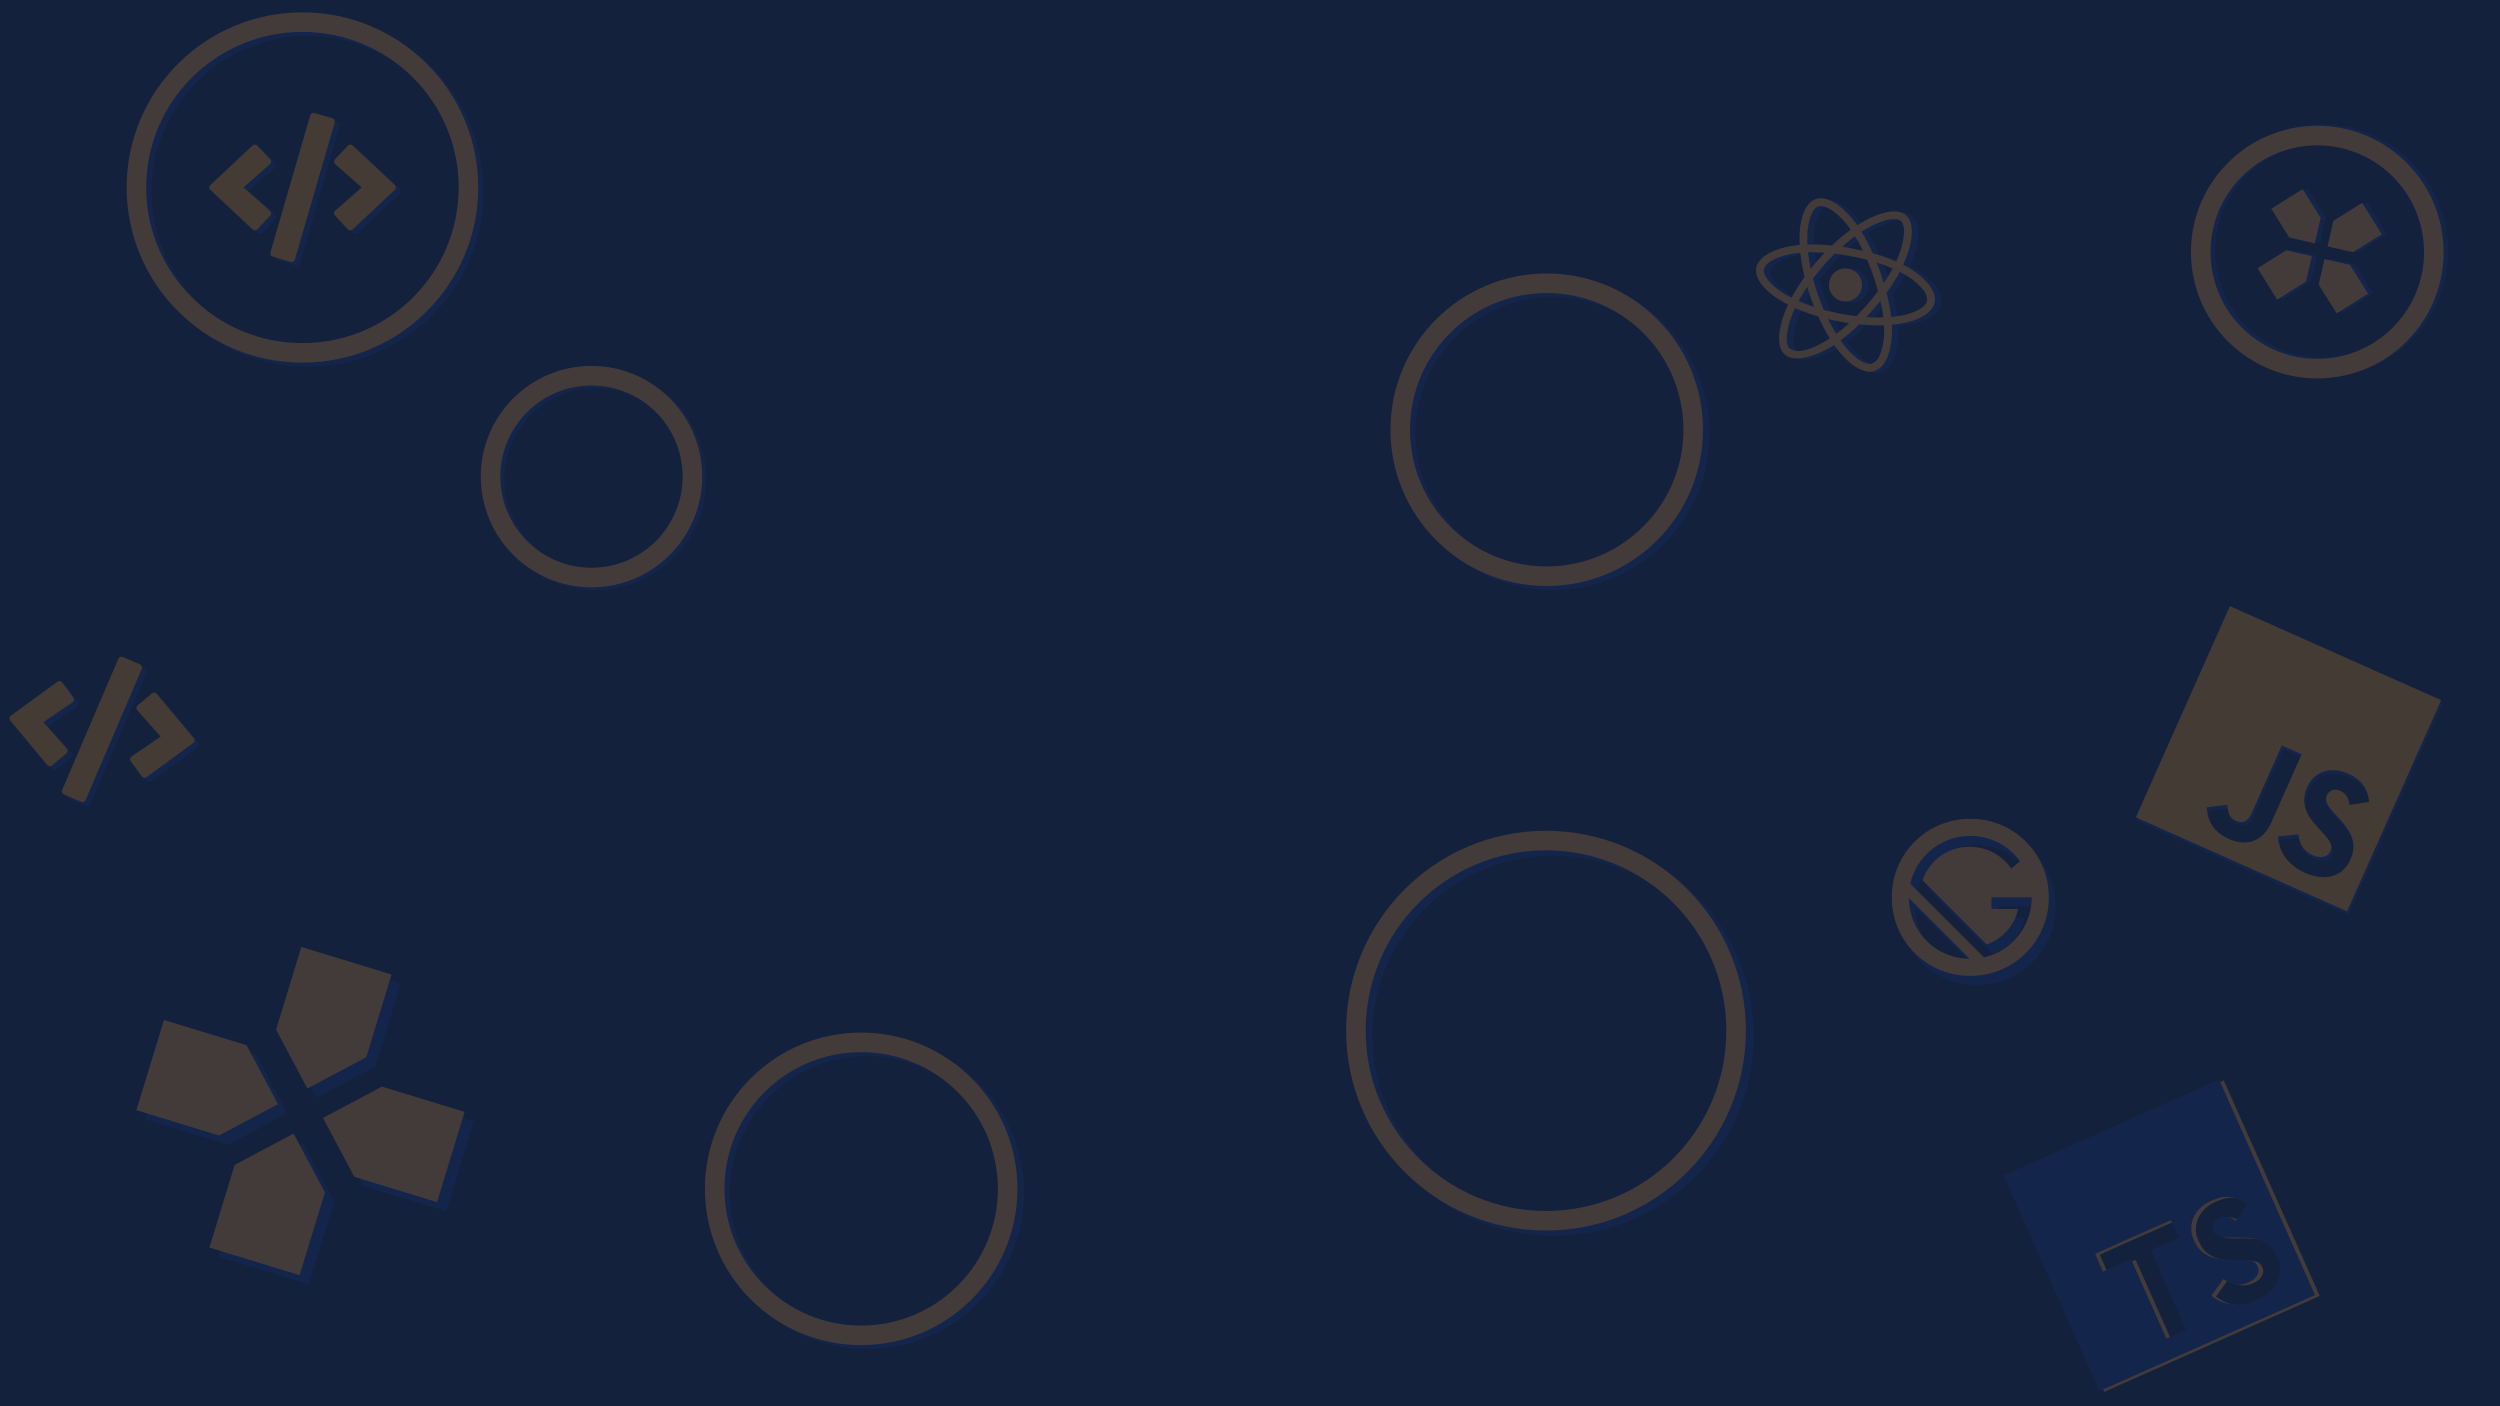<svg xmlns="http://www.w3.org/2000/svg" xmlns:xlink="http://www.w3.org/1999/xlink" width="3840" height="2160" viewBox="0 0 3840 2160">
  <rect x="0" y="0" width="3840" height="2160" fill="#808080" stroke="none"/>
  <defs>
    <clipPath id="clip-BackgroundImage">
      <rect width="3840" height="2160"/>
    </clipPath>
  </defs>
  <g id="BackgroundImage" clip-path="url(#clip-BackgroundImage)">
    <rect width="3840" height="2160" fill="#fff"/>
    <rect id="mountains" width="3840" height="2160" fill="#14213d" opacity="0.999"/>
    <g id="Group_14" data-name="Group 14" transform="translate(-11.522 -574)" opacity="0.204">
      <g id="Group_4" data-name="Group 4" transform="translate(206.05 593)">
        <g id="Group_7" data-name="Group 7" transform="translate(127.124 154.473)">
          <path id="Icon_awesome-code" data-name="Icon awesome-code" d="M124.723,228.71l-27.277-7.915a5.374,5.374,0,0,1-3.667-6.663L154.817,3.876A5.374,5.374,0,0,1,161.48.21l27.277,7.915a5.374,5.374,0,0,1,3.667,6.663L131.386,225.043a5.358,5.358,0,0,1-6.663,3.667ZM73.747,178.538,93.2,157.79a5.366,5.366,0,0,0-.358-7.691L52.327,114.46,92.84,78.821A5.328,5.328,0,0,0,93.2,71.13L73.747,50.381a5.372,5.372,0,0,0-7.6-.224L1.709,110.525a5.33,5.33,0,0,0,0,7.825l64.436,60.412a5.332,5.332,0,0,0,7.6-.224Zm146.312.268,64.436-60.412a5.33,5.33,0,0,0,0-7.825L220.058,50.113a5.415,5.415,0,0,0-7.6.224L193,71.085a5.366,5.366,0,0,0,.358,7.691l40.513,35.684L193.363,150.1A5.328,5.328,0,0,0,193,157.79l19.452,20.748a5.373,5.373,0,0,0,7.6.268Z" transform="translate(7.621 5.44)" fill="#133783"/>
          <path id="Icon_awesome-code-2" data-name="Icon awesome-code" d="M124.723,228.71l-27.277-7.915a5.374,5.374,0,0,1-3.667-6.663L154.817,3.876A5.374,5.374,0,0,1,161.48.21l27.277,7.915a5.374,5.374,0,0,1,3.667,6.663L131.386,225.043a5.358,5.358,0,0,1-6.663,3.667ZM73.747,178.538,93.2,157.79a5.366,5.366,0,0,0-.358-7.691L52.327,114.46,92.84,78.821A5.328,5.328,0,0,0,93.2,71.13L73.747,50.381a5.372,5.372,0,0,0-7.6-.224L1.709,110.525a5.33,5.33,0,0,0,0,7.825l64.436,60.412a5.332,5.332,0,0,0,7.6-.224Zm146.312.268,64.436-60.412a5.33,5.33,0,0,0,0-7.825L220.058,50.113a5.415,5.415,0,0,0-7.6.224L193,71.085a5.366,5.366,0,0,0,.358,7.691l40.513,35.684L193.363,150.1A5.328,5.328,0,0,0,193,157.79l19.452,20.748a5.373,5.373,0,0,0,7.6.268Z" transform="translate(0.002 -0.003)" fill="#fca311"/>
        </g>
        <g id="Group_1" data-name="Group 1" transform="translate(0 0)">
          <g id="Ellipse_2" data-name="Ellipse 2" transform="translate(8 6)" fill="none" stroke="#133783" stroke-width="30">
            <ellipse cx="270" cy="269" rx="270" ry="269" stroke="none"/>
            <ellipse cx="270" cy="269" rx="255" ry="254" fill="none"/>
          </g>
          <g id="Ellipse_1" data-name="Ellipse 1" fill="none" stroke="#fca32b" stroke-width="30">
            <ellipse cx="270" cy="269" rx="270" ry="269" stroke="none"/>
            <ellipse cx="270" cy="269" rx="255" ry="254" fill="none"/>
          </g>
        </g>
      </g>
      <g id="Group_9" data-name="Group 9" transform="translate(3297.188 980.356) rotate(-49)">
        <g id="Group_5" data-name="Group 5" transform="translate(79.081 77.588)">
          <path id="Icon_material-gamepad" data-name="Icon material-gamepad" d="M123.177,52.114V0H66.326V52.114L94.752,80.539ZM52.114,66.326H0v56.851H52.114L80.539,94.752ZM66.326,137.39V189.5h56.851V137.39L94.752,108.965ZM137.39,66.326,108.965,94.752l28.426,28.426H189.5V66.326Z" transform="translate(60.901 5.495) rotate(17)" fill="#133783"/>
          <path id="Icon_material-gamepad-2" data-name="Icon material-gamepad" d="M123.177,52.114V0H66.326V52.114L94.752,80.539ZM52.114,66.326H0v56.851H52.114L80.539,94.752ZM66.326,137.39V189.5h56.851V137.39L94.752,108.965ZM137.39,66.326,108.965,94.752l28.426,28.426H189.5V66.326Z" transform="translate(55.406 0) rotate(17)" fill="#fca32b"/>
        </g>
        <g id="Group_2" data-name="Group 2" transform="translate(0)">
          <g id="Ellipse_2-2" data-name="Ellipse 2" transform="translate(6 4)" fill="none" stroke="#133783" stroke-width="30">
            <circle cx="194" cy="194" r="194" stroke="none"/>
            <circle cx="194" cy="194" r="179" fill="none"/>
          </g>
          <g id="Ellipse_1-2" data-name="Ellipse 1" fill="none" stroke="#fca32b" stroke-width="30">
            <circle cx="194" cy="194" r="194" stroke="none"/>
            <circle cx="194" cy="194" r="179" fill="none"/>
          </g>
        </g>
      </g>
      <g id="Group_6" data-name="Group 6" transform="translate(171.622 1979.141)">
        <path id="Icon_material-gamepad-3" data-name="Icon material-gamepad" d="M313.818,132.769V0H168.979V132.769L241.4,205.188Zm-181.049,36.21H0V313.818H132.769L205.188,241.4Zm36.21,181.049V482.8H313.818V350.027L241.4,277.608ZM350.027,168.979,277.608,241.4l72.419,72.419H482.8V168.979Z" transform="translate(155.156 14) rotate(17)" fill="#133783"/>
        <path id="Icon_material-gamepad-4" data-name="Icon material-gamepad" d="M313.818,132.769V0H168.979V132.769L241.4,205.188Zm-181.049,36.21H0V313.818H132.769L205.188,241.4Zm36.21,181.049V482.8H313.818V350.027L241.4,277.608ZM350.027,168.979,277.608,241.4l72.419,72.419H482.8V168.979Z" transform="translate(141.156 0) rotate(17)" fill="#fca32b"/>
      </g>
      <g id="Group_8" data-name="Group 8" transform="translate(40.085 1563.31) rotate(7)">
        <path id="Icon_awesome-code-3" data-name="Icon awesome-code" d="M124.725,228.707l-27.277-7.915a5.374,5.374,0,0,1-3.667-6.663L154.819,3.874A5.374,5.374,0,0,1,161.482.207l27.277,7.915a5.374,5.374,0,0,1,3.667,6.663L131.388,225.04a5.358,5.358,0,0,1-6.663,3.667ZM73.748,178.535,93.2,157.787a5.366,5.366,0,0,0-.358-7.691L52.329,114.457,92.842,78.818a5.328,5.328,0,0,0,.358-7.691L73.748,50.379a5.372,5.372,0,0,0-7.6-.224L1.71,110.522a5.33,5.33,0,0,0,0,7.825l64.436,60.412a5.332,5.332,0,0,0,7.6-.224Zm146.312.268L284.5,118.392a5.33,5.33,0,0,0,0-7.825L220.06,50.11a5.415,5.415,0,0,0-7.6.224L193.007,71.082a5.366,5.366,0,0,0,.358,7.691l40.513,35.684L193.364,150.1a5.328,5.328,0,0,0-.358,7.691l19.452,20.748a5.373,5.373,0,0,0,7.6.268Z" transform="translate(7.62 5.442)" fill="#133783"/>
        <path id="Icon_awesome-code-4" data-name="Icon awesome-code" d="M124.725,228.707l-27.277-7.915a5.374,5.374,0,0,1-3.667-6.663L154.819,3.874A5.374,5.374,0,0,1,161.482.207l27.277,7.915a5.374,5.374,0,0,1,3.667,6.663L131.388,225.04a5.358,5.358,0,0,1-6.663,3.667ZM73.748,178.535,93.2,157.787a5.366,5.366,0,0,0-.358-7.691L52.329,114.457,92.842,78.818a5.328,5.328,0,0,0,.358-7.691L73.748,50.379a5.372,5.372,0,0,0-7.6-.224L1.71,110.522a5.33,5.33,0,0,0,0,7.825l64.436,60.412a5.332,5.332,0,0,0,7.6-.224Zm146.312.268L284.5,118.392a5.33,5.33,0,0,0,0-7.825L220.06,50.11a5.415,5.415,0,0,0-7.6.224L193.007,71.082a5.366,5.366,0,0,0,.358,7.691l40.513,35.684L193.364,150.1a5.328,5.328,0,0,0-.358,7.691l19.452,20.748a5.373,5.373,0,0,0,7.6.268Z" transform="translate(0 0)" fill="#fca311"/>
      </g>
      <g id="Group_10" data-name="Group 10" transform="translate(3436.657 1505) rotate(24)">
        <path id="Icon_awesome-js" data-name="Icon awesome-js" d="M0,0V355.121H355.121V0ZM193.255,276.962c0,34.561-20.293,50.335-49.86,50.335-26.713,0-42.171-13.793-50.1-30.518l27.189-16.408c5.232,9.274,9.988,17.122,21.482,17.122,10.939,0,17.915-4.28,17.915-21.006V163.054h33.372ZM272.206,327.3c-30.994,0-51.049-14.744-60.8-34.085l27.189-15.7c7.134,11.652,16.488,20.293,32.9,20.293,13.793,0,22.671-6.9,22.671-16.488,0-11.415-9.037-15.457-24.335-22.2l-8.323-3.567c-24.1-10.226-40.03-23.146-40.03-50.335,0-25.049,19.1-44.073,48.829-44.073,21.244,0,36.463,7.372,47.4,26.713l-26,16.646c-5.707-10.226-11.89-14.268-21.482-14.268-9.75,0-15.933,6.183-15.933,14.268,0,9.988,6.183,14.03,20.53,20.293l8.323,3.567c28.378,12.128,44.311,24.573,44.311,52.475,0,29.963-23.622,46.451-55.25,46.451Z" transform="translate(4 4)" fill="#133783"/>
        <path id="Icon_awesome-js-2" data-name="Icon awesome-js" d="M0,0V355.121H355.121V0ZM193.255,276.962c0,34.561-20.293,50.335-49.86,50.335-26.713,0-42.171-13.793-50.1-30.518l27.189-16.408c5.232,9.274,9.988,17.122,21.482,17.122,10.939,0,17.915-4.28,17.915-21.006V163.054h33.372ZM272.206,327.3c-30.994,0-51.049-14.744-60.8-34.085l27.189-15.7c7.134,11.652,16.488,20.293,32.9,20.293,13.793,0,22.671-6.9,22.671-16.488,0-11.415-9.037-15.457-24.335-22.2l-8.323-3.567c-24.1-10.226-40.03-23.146-40.03-50.335,0-25.049,19.1-44.073,48.829-44.073,21.244,0,36.463,7.372,47.4,26.713l-26,16.646c-5.707-10.226-11.89-14.268-21.482-14.268-9.75,0-15.933,6.183-15.933,14.268,0,9.988,6.183,14.03,20.53,20.293l8.323,3.567c28.378,12.128,44.311,24.573,44.311,52.475,0,29.963-23.622,46.451-55.25,46.451Z" transform="translate(0 0)" fill="#fca311"/>
      </g>
      <g id="Group_11" data-name="Group 11" transform="matrix(0.914, -0.407, 0.407, 0.914, 3089.185, 2379.716)">
        <path id="Icon_simple-typescript" data-name="Icon simple-typescript" d="M0,181.046V362.091H362.091V0H0Zm291.8-14.423a45.018,45.018,0,0,1,22.646,13.05c3.334,3.561,8.283,10.048,8.675,11.617.121.453-15.63,11.014-25.165,16.943-.347.226-1.735-1.267-3.274-3.561-4.677-6.789-9.55-9.716-17.018-10.229-10.983-.754-18.044,4.994-17.984,14.589a13.277,13.277,0,0,0,1.539,6.789c2.414,4.994,6.91,8,20.971,14.076,25.935,11.164,37.024,18.512,43.919,28.967,7.694,11.662,9.429,30.295,4.194,44.145-5.733,15.057-19.99,25.286-40.056,28.665-6.2,1.1-20.911.935-27.579-.272-14.544-2.6-28.334-9.776-36.843-19.206-3.334-3.666-9.837-13.277-9.429-13.956a23.848,23.848,0,0,1,3.319-2.127c1.629-.92,7.71-4.436,13.458-7.77l10.41-6.035,2.188,3.229c3.048,4.647,9.7,11.029,13.729,13.156,11.557,6.1,27.413,5.235,35.228-1.78a13.322,13.322,0,0,0,4.722-10.863c0-4.194-.528-6.035-2.716-9.2-2.806-4.013-8.554-7.393-24.879-14.484-18.678-8.041-26.719-13.035-34.082-20.971a47.75,47.75,0,0,1-9.942-18.1c-1.373-5.115-1.72-17.939-.634-23.1,3.847-18.059,17.471-30.627,37.129-34.368,6.382-1.207,21.212-.754,27.474.8Zm-85,15.117.121,14.831H159.773V330.484H126.43V196.57h-47.1V182.026c0-8.057.166-14.785.392-14.936.181-.241,28.862-.362,63.622-.3l63.29.181Z" transform="translate(6 4)" fill="#fca32b"/>
        <path id="Icon_simple-typescript-2" data-name="Icon simple-typescript" d="M0,181.046V362.091H362.091V0H0Zm291.8-14.423a45.018,45.018,0,0,1,22.646,13.05c3.334,3.561,8.283,10.048,8.675,11.617.121.453-15.63,11.014-25.165,16.943-.347.226-1.735-1.267-3.274-3.561-4.677-6.789-9.55-9.716-17.018-10.229-10.983-.754-18.044,4.994-17.984,14.589a13.277,13.277,0,0,0,1.539,6.789c2.414,4.994,6.91,8,20.971,14.076,25.935,11.164,37.024,18.512,43.919,28.967,7.694,11.662,9.429,30.295,4.194,44.145-5.733,15.057-19.99,25.286-40.056,28.665-6.2,1.1-20.911.935-27.579-.272-14.544-2.6-28.334-9.776-36.843-19.206-3.334-3.666-9.837-13.277-9.429-13.956a23.848,23.848,0,0,1,3.319-2.127c1.629-.92,7.71-4.436,13.458-7.77l10.41-6.035,2.188,3.229c3.048,4.647,9.7,11.029,13.729,13.156,11.557,6.1,27.413,5.235,35.228-1.78a13.322,13.322,0,0,0,4.722-10.863c0-4.194-.528-6.035-2.716-9.2-2.806-4.013-8.554-7.393-24.879-14.484-18.678-8.041-26.719-13.035-34.082-20.971a47.75,47.75,0,0,1-9.942-18.1c-1.373-5.115-1.72-17.939-.634-23.1,3.847-18.059,17.471-30.627,37.129-34.368,6.382-1.207,21.212-.754,27.474.8Zm-85,15.117.121,14.831H159.773V330.484H126.43V196.57h-47.1V182.026c0-8.057.166-14.785.392-14.936.181-.241,28.862-.362,63.622-.3l63.29.181Z" transform="translate(0 0)" fill="#133783"/>
      </g>
      <g id="Group_12" data-name="Group 12" transform="translate(2659.481 823.192)">
        <path id="Icon_awesome-react" data-name="Icon awesome-react" d="M231.686,80.435q-4.487-1.5-8.975-2.825c.5-2.05.942-4.1,1.385-6.149,6.814-33.019,2.327-59.556-12.8-68.309-14.57-8.366-38.337.332-62.381,21.274-2.382,2.05-4.709,4.21-6.925,6.371-1.5-1.44-3.047-2.881-4.6-4.266C112.187,4.148,86.924-5.27,71.8,3.539,57.284,11.96,52.963,36.945,59.057,68.191c.609,3.1,1.274,6.149,2.05,9.252-3.546,1-7.036,2.105-10.3,3.269C21.219,90.961,0,107.138,0,123.869c0,17.285,22.6,34.626,53.351,45.152,2.493.831,4.986,1.662,7.535,2.382-.831,3.324-1.551,6.593-2.216,9.972C52.852,212.123,57.4,236.5,71.91,244.865c14.958,8.643,40.11-.222,64.6-21.662,1.939-1.717,3.878-3.49,5.817-5.374,2.438,2.382,4.986,4.654,7.535,6.87,23.712,20.388,47.146,28.642,61.606,20.277,14.958-8.643,19.833-34.847,13.518-66.758q-.748-3.656-1.662-7.479c1.773-.5,3.49-1.053,5.208-1.607,31.966-10.582,55.124-27.7,55.124-45.262,0-16.786-21.828-33.074-51.966-43.434ZM156.729,33.4c20.609-17.95,39.833-24.986,48.587-19.944,9.363,5.374,12.964,27.091,7.091,55.622-.388,1.884-.776,3.712-1.274,5.54a283.611,283.611,0,0,0-37.285-5.872,279.91,279.91,0,0,0-23.6-29.418c2.161-2.05,4.266-3.989,6.482-5.928ZM92.63,152.622c2.825,4.82,5.706,9.64,8.753,14.349a250.864,250.864,0,0,1-25.706-4.155,258.8,258.8,0,0,1,9.03-24.653c2.548,4.875,5.152,9.7,7.922,14.46ZM75.844,85.975c7.978-1.773,16.454-3.213,25.263-4.321-2.936,4.6-5.817,9.307-8.532,14.072-2.715,4.709-5.374,9.529-7.867,14.4-3.49-8.255-6.426-16.343-8.864-24.155Zm15.18,38.171c3.656-7.645,7.645-15.124,11.856-22.493S111.633,87.139,116.4,80.1c8.31-.609,16.786-.942,25.429-.942s17.174.332,25.429.942q7.064,10.471,13.462,21.44t12.022,22.382q-5.568,11.468-11.967,22.6c-4.21,7.368-8.7,14.515-13.407,21.606-8.255.609-16.842.886-25.54.886s-17.119-.277-25.263-.776q-7.23-10.554-13.629-21.606c-4.266-7.368-8.2-14.847-11.911-22.493Zm100.054,28.365c2.825-4.875,5.485-9.806,8.089-14.792a257.172,257.172,0,0,1,9.363,24.543,243.339,243.339,0,0,1-26.038,4.432C185.482,162.04,188.307,157.276,191.077,152.512Zm7.978-42.382c-2.6-4.875-5.263-9.751-8.033-14.515q-4.072-7.064-8.476-13.961a254.945,254.945,0,0,1,25.429,4.432,245.182,245.182,0,0,1-8.92,24.044ZM141.937,47.8a243.277,243.277,0,0,1,16.4,19.833c-10.969-.5-21.994-.5-32.963,0C130.8,60.491,136.4,53.843,141.937,47.8ZM77.672,13.843c9.307-5.429,29.972,2.327,51.744,21.606,1.385,1.219,2.77,2.548,4.21,3.878A281.464,281.464,0,0,0,109.86,68.745,292.034,292.034,0,0,0,72.63,74.507c-.72-2.825-1.33-5.706-1.939-8.587-5.208-26.814-1.773-47.035,6.981-52.077ZM64.1,159.88c-2.327-.665-4.6-1.385-6.87-2.161-11.8-3.712-25.207-9.584-34.9-17.285a24.859,24.859,0,0,1-10.415-16.565c0-10.138,17.507-23.1,42.769-31.911,3.158-1.108,6.371-2.105,9.584-3.047a294.589,294.589,0,0,0,13.573,35.235A302.836,302.836,0,0,0,64.1,159.88Zm64.6,54.293A101.4,101.4,0,0,1,97.45,233.729a24.521,24.521,0,0,1-19.556.72c-8.809-5.1-12.465-24.653-7.479-50.969.609-3.1,1.274-6.2,2.05-9.252a277.154,277.154,0,0,0,37.617,5.429,292.365,292.365,0,0,0,23.933,29.584C132.242,210.959,130.469,212.621,128.7,214.173Zm13.573-13.462c-5.651-6.094-11.3-12.853-16.786-20.111,5.318.222,10.8.332,16.343.332,5.706,0,11.3-.111,16.842-.388a238.921,238.921,0,0,1-16.4,20.166Zm72.409,16.62a24.622,24.622,0,0,1-9.141,17.34c-8.809,5.1-27.59-1.551-47.866-18.947-2.327-1.994-4.654-4.155-7.036-6.371a274.057,274.057,0,0,0,23.379-29.695,273.107,273.107,0,0,0,37.783-5.817c.554,2.271,1.053,4.543,1.5,6.759a100.992,100.992,0,0,1,1.385,36.731Zm10.083-59.556c-1.551.5-3.1,1-4.709,1.44a281.437,281.437,0,0,0-14.127-35.346A280.033,280.033,0,0,0,219.5,89.022c2.881.831,5.651,1.717,8.31,2.6,25.817,8.864,43.933,22.05,43.933,32.132,0,10.859-19.335,24.875-46.98,34.016Zm-82.935-8.31a25.374,25.374,0,1,0-25.374-25.374A25.37,25.37,0,0,0,141.826,149.464Z" transform="translate(10 216.075) rotate(-49)" fill="#133783"/>
        <path id="Icon_awesome-react-2" data-name="Icon awesome-react" d="M231.686,80.435q-4.487-1.5-8.975-2.825c.5-2.05.942-4.1,1.385-6.149,6.814-33.019,2.327-59.556-12.8-68.309-14.57-8.366-38.337.332-62.381,21.274-2.382,2.05-4.709,4.21-6.925,6.371-1.5-1.44-3.047-2.881-4.6-4.266C112.187,4.148,86.924-5.27,71.8,3.539,57.284,11.96,52.963,36.945,59.057,68.191c.609,3.1,1.274,6.149,2.05,9.252-3.546,1-7.036,2.105-10.3,3.269C21.219,90.961,0,107.138,0,123.869c0,17.285,22.6,34.626,53.351,45.152,2.493.831,4.986,1.662,7.535,2.382-.831,3.324-1.551,6.593-2.216,9.972C52.852,212.123,57.4,236.5,71.91,244.865c14.958,8.643,40.11-.222,64.6-21.662,1.939-1.717,3.878-3.49,5.817-5.374,2.438,2.382,4.986,4.654,7.535,6.87,23.712,20.388,47.146,28.642,61.606,20.277,14.958-8.643,19.833-34.847,13.518-66.758q-.748-3.656-1.662-7.479c1.773-.5,3.49-1.053,5.208-1.607,31.966-10.582,55.124-27.7,55.124-45.262,0-16.786-21.828-33.074-51.966-43.434ZM156.729,33.4c20.609-17.95,39.833-24.986,48.587-19.944,9.363,5.374,12.964,27.091,7.091,55.622-.388,1.884-.776,3.712-1.274,5.54a283.611,283.611,0,0,0-37.285-5.872,279.91,279.91,0,0,0-23.6-29.418c2.161-2.05,4.266-3.989,6.482-5.928ZM92.63,152.622c2.825,4.82,5.706,9.64,8.753,14.349a250.864,250.864,0,0,1-25.706-4.155,258.8,258.8,0,0,1,9.03-24.653c2.548,4.875,5.152,9.7,7.922,14.46ZM75.844,85.975c7.978-1.773,16.454-3.213,25.263-4.321-2.936,4.6-5.817,9.307-8.532,14.072-2.715,4.709-5.374,9.529-7.867,14.4-3.49-8.255-6.426-16.343-8.864-24.155Zm15.18,38.171c3.656-7.645,7.645-15.124,11.856-22.493S111.633,87.139,116.4,80.1c8.31-.609,16.786-.942,25.429-.942s17.174.332,25.429.942q7.064,10.471,13.462,21.44t12.022,22.382q-5.568,11.468-11.967,22.6c-4.21,7.368-8.7,14.515-13.407,21.606-8.255.609-16.842.886-25.54.886s-17.119-.277-25.263-.776q-7.23-10.554-13.629-21.606c-4.266-7.368-8.2-14.847-11.911-22.493Zm100.054,28.365c2.825-4.875,5.485-9.806,8.089-14.792a257.172,257.172,0,0,1,9.363,24.543,243.339,243.339,0,0,1-26.038,4.432C185.482,162.04,188.307,157.276,191.077,152.512Zm7.978-42.382c-2.6-4.875-5.263-9.751-8.033-14.515q-4.072-7.064-8.476-13.961a254.945,254.945,0,0,1,25.429,4.432,245.182,245.182,0,0,1-8.92,24.044ZM141.937,47.8a243.277,243.277,0,0,1,16.4,19.833c-10.969-.5-21.994-.5-32.963,0C130.8,60.491,136.4,53.843,141.937,47.8ZM77.672,13.843c9.307-5.429,29.972,2.327,51.744,21.606,1.385,1.219,2.77,2.548,4.21,3.878A281.464,281.464,0,0,0,109.86,68.745,292.034,292.034,0,0,0,72.63,74.507c-.72-2.825-1.33-5.706-1.939-8.587-5.208-26.814-1.773-47.035,6.981-52.077ZM64.1,159.88c-2.327-.665-4.6-1.385-6.87-2.161-11.8-3.712-25.207-9.584-34.9-17.285a24.859,24.859,0,0,1-10.415-16.565c0-10.138,17.507-23.1,42.769-31.911,3.158-1.108,6.371-2.105,9.584-3.047a294.589,294.589,0,0,0,13.573,35.235A302.836,302.836,0,0,0,64.1,159.88Zm64.6,54.293A101.4,101.4,0,0,1,97.45,233.729a24.521,24.521,0,0,1-19.556.72c-8.809-5.1-12.465-24.653-7.479-50.969.609-3.1,1.274-6.2,2.05-9.252a277.154,277.154,0,0,0,37.617,5.429,292.365,292.365,0,0,0,23.933,29.584C132.242,210.959,130.469,212.621,128.7,214.173Zm13.573-13.462c-5.651-6.094-11.3-12.853-16.786-20.111,5.318.222,10.8.332,16.343.332,5.706,0,11.3-.111,16.842-.388a238.921,238.921,0,0,1-16.4,20.166Zm72.409,16.62a24.622,24.622,0,0,1-9.141,17.34c-8.809,5.1-27.59-1.551-47.866-18.947-2.327-1.994-4.654-4.155-7.036-6.371a274.057,274.057,0,0,0,23.379-29.695,273.107,273.107,0,0,0,37.783-5.817c.554,2.271,1.053,4.543,1.5,6.759a100.992,100.992,0,0,1,1.385,36.731Zm10.083-59.556c-1.551.5-3.1,1-4.709,1.44a281.437,281.437,0,0,0-14.127-35.346A280.033,280.033,0,0,0,219.5,89.022c2.881.831,5.651,1.717,8.31,2.6,25.817,8.864,43.933,22.05,43.933,32.132,0,10.859-19.335,24.875-46.98,34.016Zm-82.935-8.31a25.374,25.374,0,1,0-25.374-25.374A25.37,25.37,0,0,0,141.826,149.464Z" transform="translate(0 214.075) rotate(-49)" fill="#fca32b"/>
      </g>
      <g id="Group_13" data-name="Group 13" transform="translate(2917.342 1831.744)">
        <path id="Icon_simple-gatsby" data-name="Icon simple-gatsby" d="M120.573.01A119.912,119.912,0,0,0,.01,120.563,119.927,119.927,0,0,0,120.563,241.137,119.92,119.92,0,0,0,241.126,120.574,119.905,119.905,0,0,0,120.573.01ZM26.216,121.619l93.312,93.312a93.517,93.517,0,0,1-93.312-93.312ZM141.542,212.83,28.317,99.605A94.753,94.753,0,0,1,197.1,65.016l-13.62,11.52a76.968,76.968,0,0,0-63.95-33.543A75.942,75.942,0,0,0,47.184,94.358l98.549,98.559c24.125-8.393,42.982-29.352,48.229-54.522H153.071V120.574h61.86a94.509,94.509,0,0,1-73.389,92.257Z" transform="translate(9.99 13.99)" fill="#133783"/>
        <path id="Icon_simple-gatsby-2" data-name="Icon simple-gatsby" d="M120.573.01A119.912,119.912,0,0,0,.01,120.563,119.927,119.927,0,0,0,120.563,241.137,119.92,119.92,0,0,0,241.126,120.574,119.905,119.905,0,0,0,120.573.01ZM26.216,121.619l93.312,93.312a93.517,93.517,0,0,1-93.312-93.312ZM141.542,212.83,28.317,99.605A94.753,94.753,0,0,1,197.1,65.016l-13.62,11.52a76.968,76.968,0,0,0-63.95-33.543A75.942,75.942,0,0,0,47.184,94.358l98.549,98.559c24.125-8.393,42.982-29.352,48.229-54.522H153.071V120.574h61.86a94.509,94.509,0,0,1-73.389,92.257Z" transform="translate(-0.01 -0.01)" fill="#fca32b"/>
      </g>
      <g id="Group_16" data-name="Group 16" transform="translate(2079.189 1850.078)">
        <g id="Ellipse_2-3" data-name="Ellipse 2" transform="translate(10 8)" fill="none" stroke="#133783" stroke-width="30">
          <ellipse cx="308" cy="307" rx="308" ry="307" stroke="none"/>
          <ellipse cx="308" cy="307" rx="293" ry="292" fill="none"/>
        </g>
        <g id="Ellipse_1-3" data-name="Ellipse 1" fill="none" stroke="#fca32b" stroke-width="30">
          <circle cx="307" cy="307" r="307" stroke="none"/>
          <circle cx="307" cy="307" r="292" fill="none"/>
        </g>
      </g>
      <g id="Group_18" data-name="Group 18" transform="translate(2147.281 994.079)">
        <g id="Ellipse_2-4" data-name="Ellipse 2" transform="translate(8 6)" fill="none" stroke="#133783" stroke-width="30">
          <ellipse cx="241" cy="240" rx="241" ry="240" stroke="none"/>
          <ellipse cx="241" cy="240" rx="226" ry="225" fill="none"/>
        </g>
        <g id="Ellipse_1-4" data-name="Ellipse 1" fill="none" stroke="#fca32b" stroke-width="30">
          <circle cx="240" cy="240" r="240" stroke="none"/>
          <circle cx="240" cy="240" r="225" fill="none"/>
        </g>
      </g>
      <g id="Group_19" data-name="Group 19" transform="translate(1094.275 2160.079)">
        <g id="Ellipse_2-5" data-name="Ellipse 2" transform="translate(8 6)" fill="none" stroke="#133783" stroke-width="30">
          <ellipse cx="241" cy="240" rx="241" ry="240" stroke="none"/>
          <ellipse cx="241" cy="240" rx="226" ry="225" fill="none"/>
        </g>
        <g id="Ellipse_1-5" data-name="Ellipse 1" fill="none" stroke="#fca32b" stroke-width="30">
          <circle cx="240" cy="240" r="240" stroke="none"/>
          <circle cx="240" cy="240" r="225" fill="none"/>
        </g>
      </g>
      <g id="Group_17" data-name="Group 17" transform="translate(750.052 1136.078)">
        <g id="Ellipse_2-6" data-name="Ellipse 2" transform="translate(6 4)" fill="none" stroke="#133783" stroke-width="30">
          <circle cx="170" cy="170" r="170" stroke="none"/>
          <circle cx="170" cy="170" r="155" fill="none"/>
        </g>
        <g id="Ellipse_1-6" data-name="Ellipse 1" fill="none" stroke="#fca32b" stroke-width="30">
          <circle cx="170" cy="170" r="170" stroke="none"/>
          <circle cx="170" cy="170" r="155" fill="none"/>
        </g>
      </g>
    </g>
  </g>
</svg>
